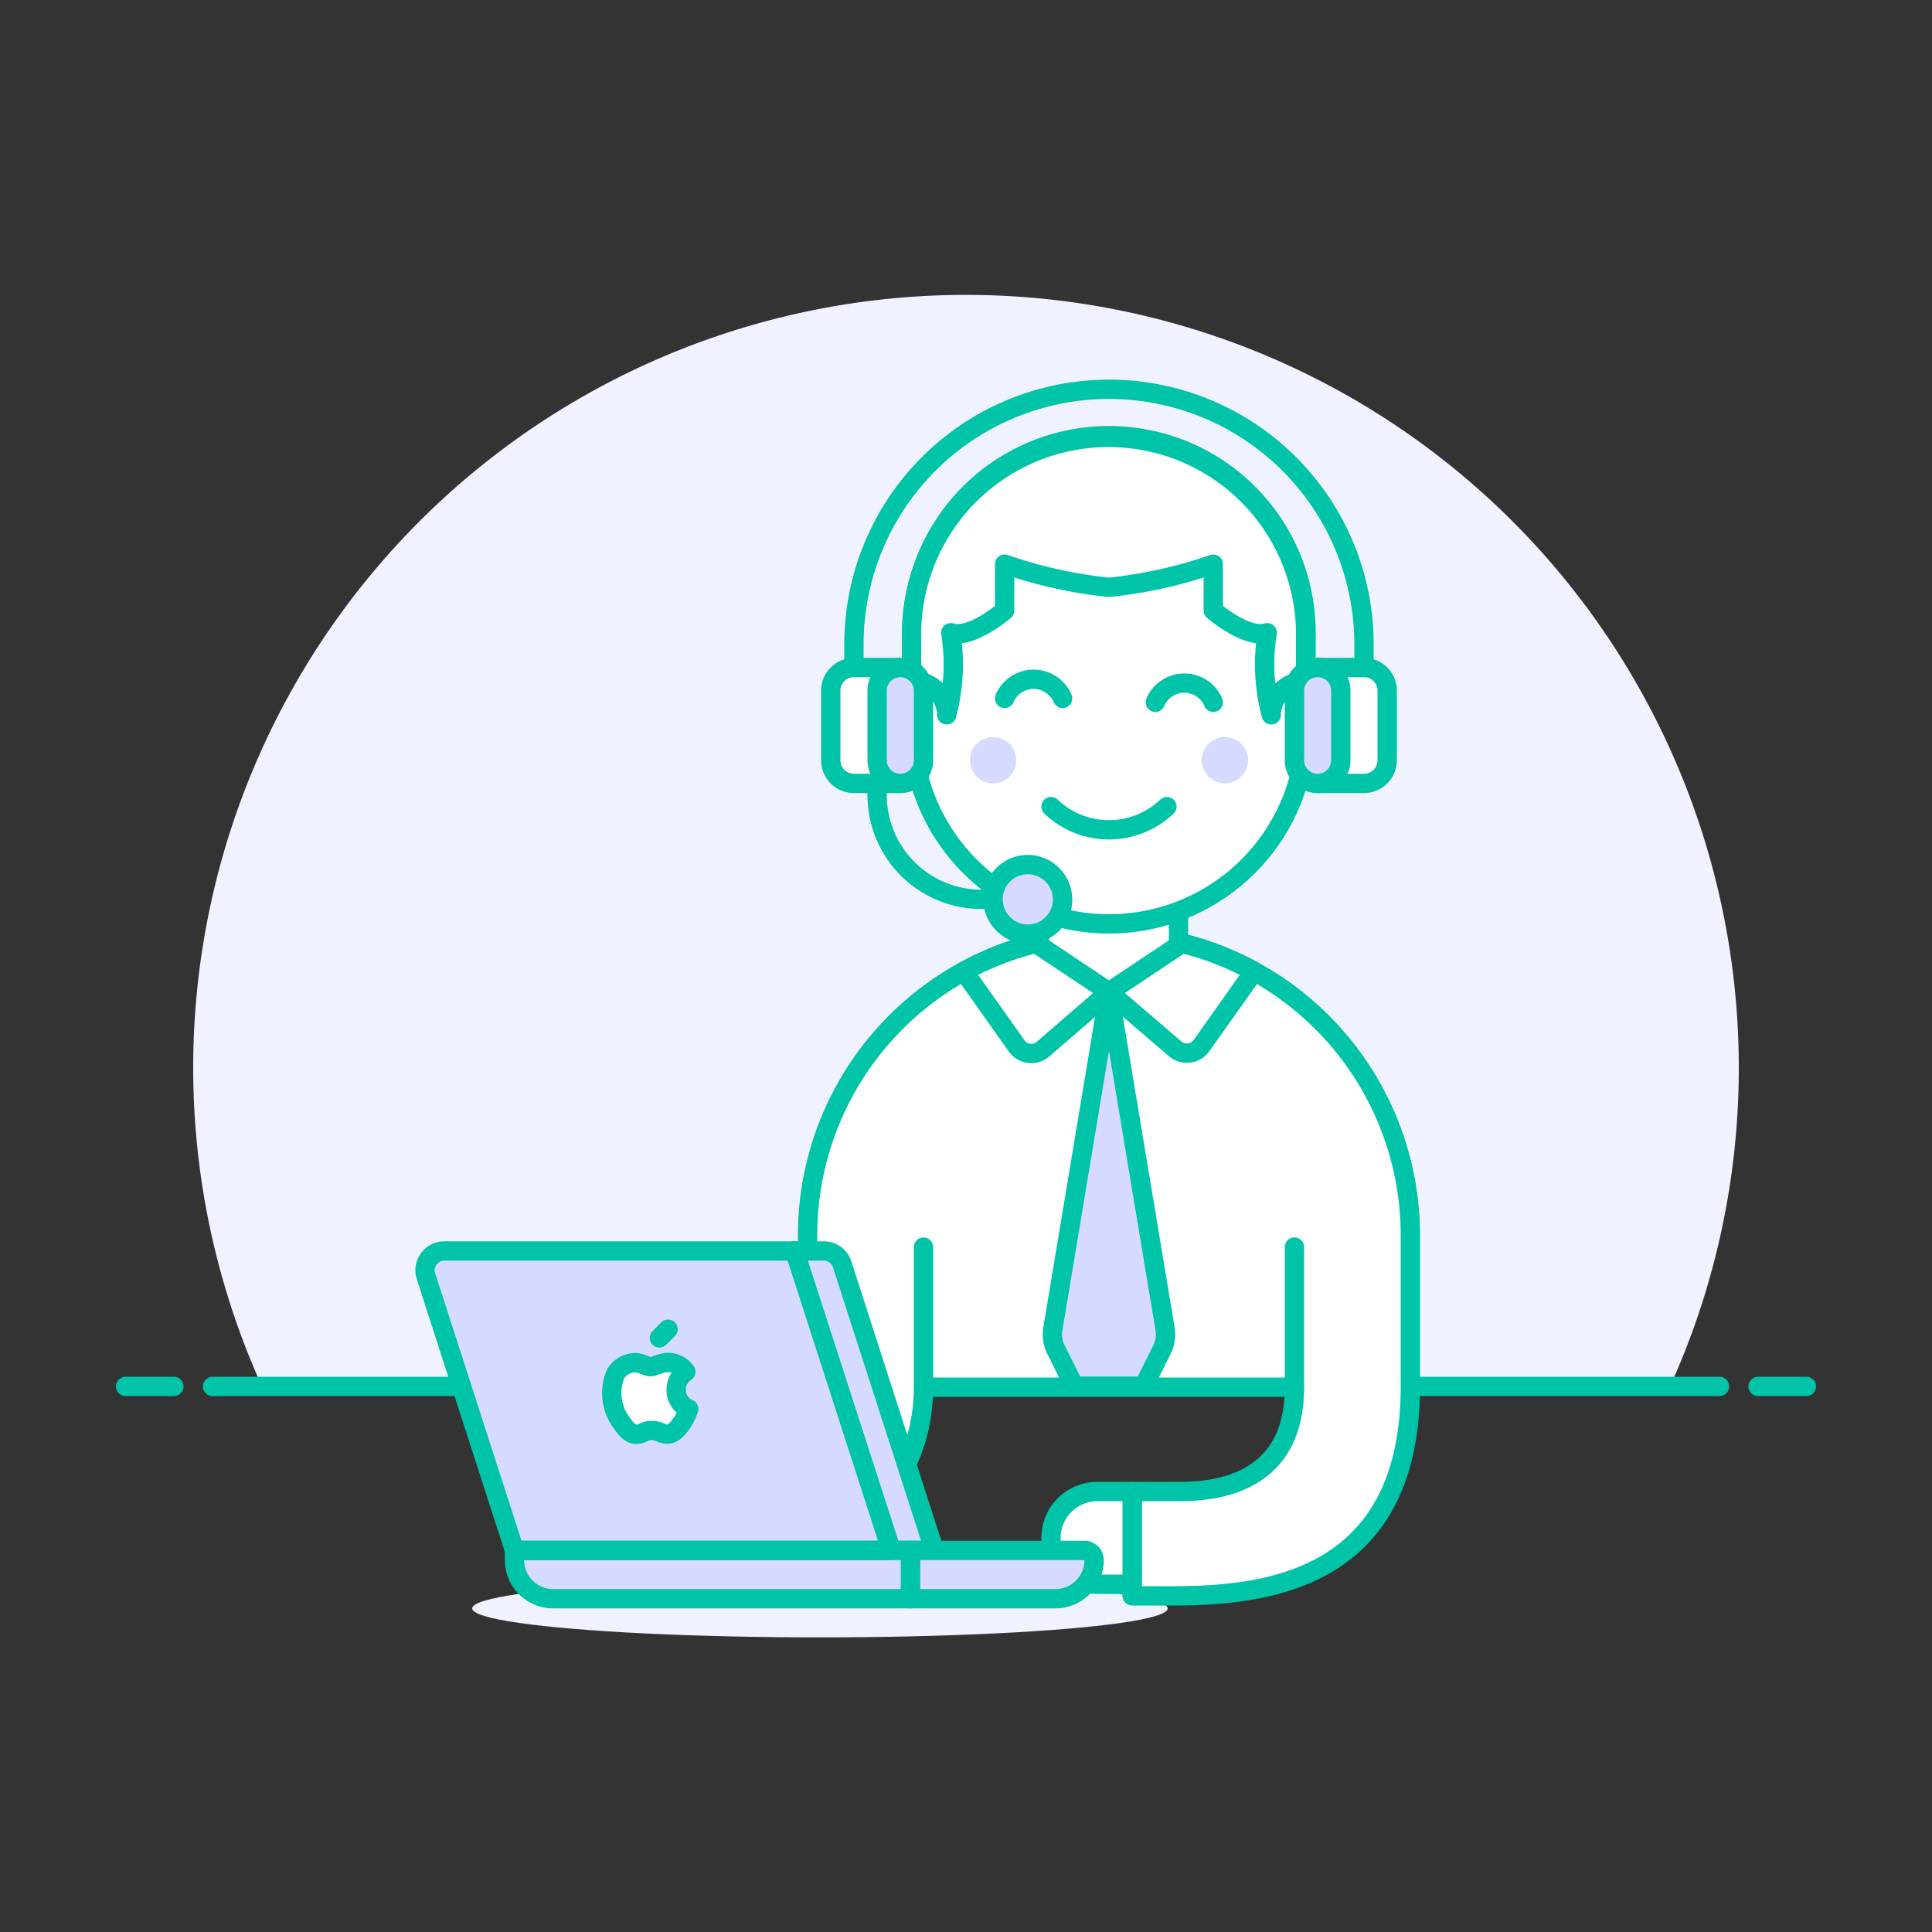 <svg id="Layer_1" data-name="Layer 1" xmlns="http://www.w3.org/2000/svg" viewBox="0 0 100 100">
    <rect x="0" y="0" width="100" height="100" fill="#333333" stroke="none"/>
    <defs>
        <style>.cls-1{fill:#f0f2ff;}.cls-2,.cls-9{fill:none;}.cls-2,.cls-4,.cls-5,.cls-7,.cls-8,.cls-9{stroke:#00C4A7;stroke-linejoin:round;}.cls-2,.cls-4,.cls-5{stroke-linecap:round;}.cls-3,.cls-5,.cls-8{fill:#fff;}.cls-4,.cls-6,.cls-7{fill:#d6daff;}</style>
    </defs>
    <title>customer-service-man</title>
    <path class="cls-1" d="M90,55.25A40,40,0,1,0,13.56,71.76H86.44A39.93,39.93,0,0,0,90,55.25Z" />
    <line class="cls-2" x1="11" y1="71.76" x2="89" y2="71.76" />
    <line class="cls-2" x1="6.5" y1="71.76" x2="9" y2="71.76" />
    <line class="cls-2" x1="91" y1="71.76" x2="93.5" y2="71.76" />
    <ellipse class="cls-1" cx="42.44" cy="83.25" rx="18" ry="1.5" />
    <path class="cls-3" d="M57.4,48.35A15.59,15.59,0,0,0,41.8,64v4.2c0,7.91-2.81,9-5.92,9H33.4v5.4h2.48c4.35,0,11.92-3.63,11.92-10.8H67c0,4.57-3.36,5.4-5.92,5.4H58.6v5.4h2.48C66,82.55,73,81.5,73,71.75V64A15.59,15.59,0,0,0,57.4,48.35Z" />
    <path class="cls-2" d="M57.4,48.35A15.59,15.59,0,0,0,41.8,64v4.2c0,7.91-2.81,9-5.92,9H33.4v5.4h2.48c4.35,0,11.92-3.63,11.92-10.8H67c0,4.57-3.36,5.4-5.92,5.4H58.6v5.4h2.48C66,82.55,73,81.5,73,71.75V64A15.59,15.59,0,0,0,57.4,48.35Z" />
    <polygon class="cls-3" points="61 48.95 57.4 51.35 53.8 48.95 53.8 45.95 61 45.95 61 48.95" />
    <polygon class="cls-2" points="61 48.95 57.4 51.35 53.8 48.95 53.8 45.95 61 45.95 61 48.95" />
    <path class="cls-4" d="M57.4,51.35,54.5,68.76a1.74,1.74,0,0,0,.17,1.12l.93,1.87h3.6l.93-1.87a1.74,1.74,0,0,0,.17-1.12Z" />
    <path class="cls-5" d="M62.19,54.12l2.72-3.84a15.45,15.45,0,0,0-3.73-1.45L57.4,51.35l3.43,2.94A.93.93,0,0,0,62.19,54.12Z" />
    <path class="cls-5" d="M52.61,54.12l-2.72-3.84a15.45,15.45,0,0,1,3.73-1.45l3.78,2.52L54,54.29A.93.93,0,0,1,52.61,54.12Z" />
    <line class="cls-2" x1="47.8" y1="64.55" x2="47.8" y2="71.75" />
    <line class="cls-2" x1="67" y1="64.55" x2="67" y2="71.75" />
    <path class="cls-5" d="M58.6,82H56.8a2.4,2.4,0,1,1,0-4.8h1.8Z" />
    <path class="cls-5" d="M33.4,82H31.6a2.4,2.4,0,1,1,0-4.8h1.8Z" />
    <path class="cls-5" d="M67.6,35.15v-2.4a10.2,10.2,0,0,0-20.4,0v2.4A1.81,1.81,0,0,0,45.4,37v.6a1.81,1.81,0,0,0,1.8,1.8l.17,0a10.19,10.19,0,0,0,20.07,0l.16,0a1.8,1.8,0,0,0,1.8-1.8V37A1.8,1.8,0,0,0,67.6,35.15Z" />
    <circle class="cls-6" cx="51.4" cy="39.35" r="1.2" />
    <circle class="cls-6" cx="63.4" cy="39.35" r="1.2" />
    <path class="cls-2" d="M54.4,41.75a4.35,4.35,0,0,0,6,0" />
    <path class="cls-2" d="M62.8,36.35a1.63,1.63,0,0,0-3,0" />
    <path class="cls-2" d="M55,36.15a1.63,1.63,0,0,0-3,0" />
    <path class="cls-3" d="M49,37a10.14,10.14,0,0,0,.21-4.25c1.06.35,2.79-1.15,2.79-1.15v-2.4a24,24,0,0,0,5.4,1.2,23.83,23.83,0,0,0,5.4-1.2v2.4s1.74,1.5,2.79,1.15A10.14,10.14,0,0,0,65.8,37a1.78,1.78,0,0,1,2.34-1.66l0,0a1.74,1.74,0,0,0-.56-.1v-2.4a10.2,10.2,0,0,0-20.4,0v2.4a1.74,1.74,0,0,0-.56.1l0,0A1.77,1.77,0,0,1,49,37Z" />
    <path class="cls-2" d="M49,37a10.14,10.14,0,0,0,.21-4.25c1.06.35,2.79-1.15,2.79-1.15v-2.4a24,24,0,0,0,5.4,1.2,23.83,23.83,0,0,0,5.4-1.2v2.4s1.74,1.5,2.79,1.15A10.14,10.14,0,0,0,65.8,37a1.78,1.78,0,0,1,2.34-1.66l0,0a1.74,1.74,0,0,0-.56-.1v-2.4a10.2,10.2,0,0,0-20.4,0v2.4a1.74,1.74,0,0,0-.56.1l0,0A1.77,1.77,0,0,1,49,37Z" />
    <path class="cls-2" d="M45.4,39.35v1.8a5.4,5.4,0,0,0,5.4,5.4h.6" />
    <path class="cls-2" d="M44.2,36.35v-3a13.2,13.2,0,0,1,26.4,0v2.4" />
    <path class="cls-5" d="M44.2,34.55h2.4a0,0,0,0,1,0,0v6a0,0,0,0,1,0,0H44.2a1.2,1.2,0,0,1-1.2-1.2v-3.6A1.2,1.2,0,0,1,44.2,34.55Z" />
    <path class="cls-4" d="M45.4,39.35a1.2,1.2,0,1,0,2.4,0v-3.6a1.2,1.2,0,1,0-2.4,0Z" />
    <path class="cls-5" d="M69.4,34.55h2.4a0,0,0,0,1,0,0v6a0,0,0,0,1,0,0H69.4a1.2,1.2,0,0,1-1.2-1.2v-3.6A1.2,1.2,0,0,1,69.4,34.55Z" transform="translate(140 75.1) rotate(180)" />
    <path class="cls-4" d="M69.4,39.35a1.2,1.2,0,1,1-2.4,0v-3.6a1.2,1.2,0,0,1,2.4,0Z" />
    <path class="cls-4" d="M55,46.55a1.8,1.8,0,1,1-1.8-1.8A1.81,1.81,0,0,1,55,46.55Z" />
    <path class="cls-7" d="M46.13,80.25h2.23L43.59,65.44a1,1,0,0,0-1-.69h-1.5Z" />
    <path class="cls-6" d="M26.63,80.25h19.5l-5-15.5H23a1,1,0,0,0-.95,1.31Z" />
    <path class="cls-7" d="M26.63,80.25h20.5v2.5H28.63a2,2,0,0,1-2-2Z" />
    <path class="cls-7" d="M47.13,80.25h9a.5.5,0,0,1,.5.5,2,2,0,0,1-2,2H47.13Z" />
    <path class="cls-8" d="M35,72A1.11,1.11,0,0,1,35.5,71a1.13,1.13,0,0,0-.9-.48c-.38,0-.75.22-.94.22s-.49-.22-.81-.21a1.2,1.2,0,0,0-1,.61,2.58,2.58,0,0,0,.31,2.48c.21.3.46.63.78.62s.43-.2.8-.2.49.2.81.19.55-.3.76-.6a3.23,3.23,0,0,0,.34-.7A1.06,1.06,0,0,1,35,72Z" />
    <line class="cls-2" x1="34.13" y1="69.25" x2="34.58" y2="68.8" />
    <path class="cls-9" d="M26.63,80.25h19.5l-5-15.5H23a1,1,0,0,0-.95,1.31Z" />
</svg>